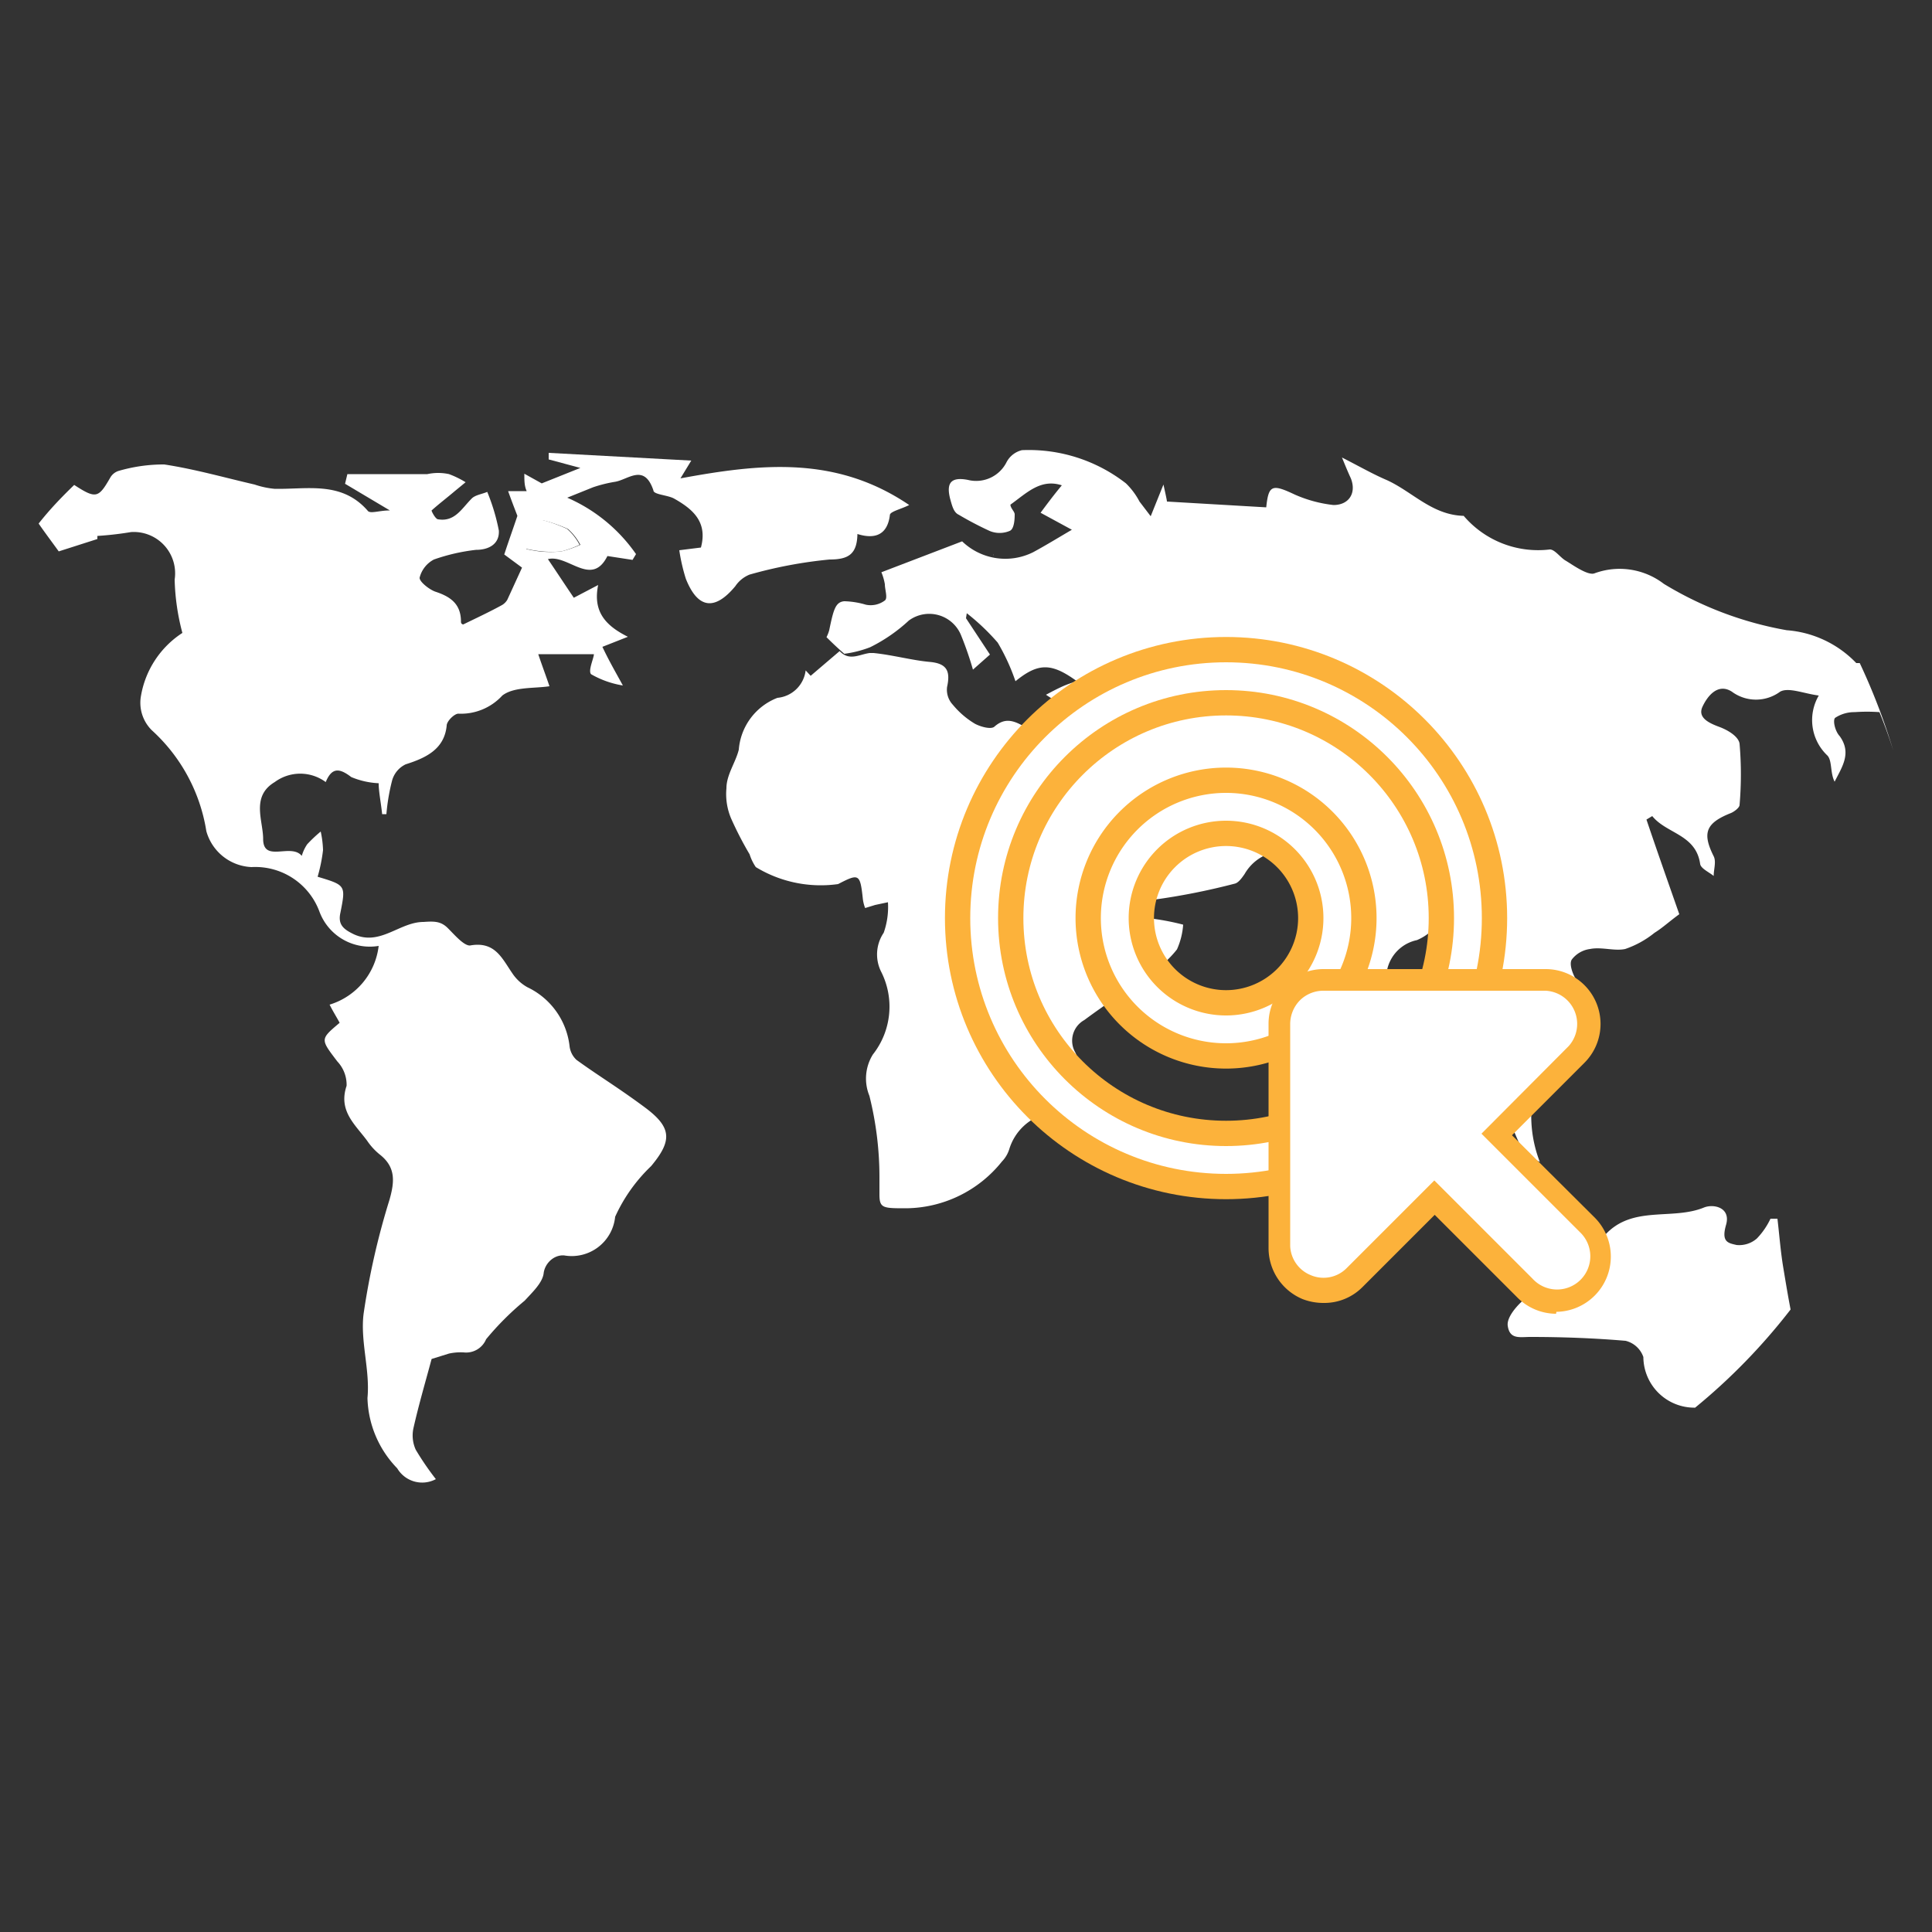 <svg id="Capa_1" data-name="Capa 1" xmlns="http://www.w3.org/2000/svg" viewBox="0 0 50 50"><rect x="0" y="0" width="50" height="50" fill="#333333" stroke="none"/><defs><style>.cls-1{fill:#fff;}.cls-2,.cls-3{fill:none;stroke-miterlimit:10;}.cls-2{stroke:#fcb23b;stroke-width:2.03px;}.cls-3{stroke:#fff;stroke-width:0.72px;}.cls-4{fill:#fcb23b;}</style></defs><polygon class="cls-1" points="25.72 14.36 25.71 14.37 25.71 14.36 25.71 14.35 25.72 14.36"/><path class="cls-1" d="M49,19.43q-.16-.51-.36-1a4.53,4.53,0,0,0-.64,0,.9.9,0,0,0-.51.15c-.06.07,0,.34.12.47.32.44.06.8-.13,1.18-.12-.23-.06-.55-.19-.68A1.26,1.26,0,0,1,47.07,18c-.39-.05-.78-.22-1-.1a1.05,1.05,0,0,1-1.25,0c-.36-.23-.63.11-.76.39s.16.42.43.52.51.27.53.44a9.26,9.26,0,0,1,0,1.58c0,.07-.13.17-.22.21-.66.26-.75.52-.45,1.12.07.14,0,.34,0,.51-.12-.1-.33-.19-.35-.31-.11-.77-.87-.78-1.24-1.24l-.15.09c.28.83.57,1.65.85,2.45-.25.18-.43.35-.64.48a2.48,2.48,0,0,1-.76.42c-.28.06-.61-.06-.91,0a.71.71,0,0,0-.47.27c-.07.1,0,.32.08.47s.25.36.32.56.12.63-.25.7-.77.46-1-.21a4.29,4.29,0,0,0-.37-.68c-.41.49-.17.88-.06,1.26s.37.72.35,1.06a3.31,3.31,0,0,0,.1,2.08,1.21,1.21,0,0,1-.55-.52c-.35-.8-.66-1.62-1-2.51l.76.34a6.27,6.27,0,0,0-1-3.54c-.16-.32-.56-.26-.8,0a1.31,1.31,0,0,1-.59.49A1,1,0,0,0,36,25.79a1.76,1.76,0,0,1,0,.6h-.19a6.79,6.79,0,0,1-1-2.5,2.48,2.48,0,0,0-.6-1.35,1.18,1.18,0,0,0-2,.08c-.07.1-.16.23-.26.25a17.87,17.87,0,0,1-2.06.41c-.42,0-.57.18-.5.65a1.49,1.49,0,0,1,.47-.15,6.38,6.38,0,0,1,.76.15,1.88,1.88,0,0,1-.16.64,2.69,2.69,0,0,1-.63.58c-.58.42-1.19.82-1.77,1.25a.61.61,0,0,0-.23.84,1.13,1.13,0,0,1-.71,1.57,1.36,1.36,0,0,0-1,.93.8.8,0,0,1-.19.32,3.21,3.21,0,0,1-2.48,1.21c-.6,0-.69,0-.69-.36,0-.1,0-.23,0-.4a8.67,8.67,0,0,0-.26-2.15,1.18,1.18,0,0,1,.09-1.07,2,2,0,0,0,.21-2.15,1,1,0,0,1,.07-1,2,2,0,0,0,.11-.79l-.33.07-.26.08a.93.93,0,0,1-.06-.24c-.07-.65-.1-.66-.64-.38a3.23,3.23,0,0,1-2.13-.44,1.26,1.26,0,0,1-.16-.33,9.1,9.1,0,0,1-.48-.93,1.62,1.62,0,0,1-.12-.78c0-.35.24-.67.32-1a1.57,1.57,0,0,1,1-1.34.81.81,0,0,0,.73-.71l.13.14.75-.64h0c.25.27.52.08.78.05h.1c.49.05,1,.19,1.45.23s.54.24.45.65a.57.57,0,0,0,.15.46,2.21,2.21,0,0,0,.57.49c.15.08.41.15.5.08.28-.25.51-.16.79,0a9.15,9.15,0,0,0,1.25.63.59.59,0,0,0,.82-.4c.14-.41-.1-.6-.47-.68a3.86,3.86,0,0,1-.59-.12,3,3,0,0,1-.46-.26c.15-.08.3-.16.46-.23a3.24,3.24,0,0,1,.34-.12c-.66-.48-1-.48-1.59,0a5.3,5.3,0,0,0-.46-1,5.75,5.75,0,0,0-.8-.76L25,16l.62.94-.44.39a8.84,8.84,0,0,0-.3-.87.89.89,0,0,0-1.36-.4,4.22,4.22,0,0,1-1,.69,2.86,2.86,0,0,1-.67.17h0c-.15-.13-.3-.27-.46-.43a1,1,0,0,0,.07-.18c.11-.53.16-.73.39-.75a2.15,2.15,0,0,1,.56.09.61.61,0,0,0,.49-.11c.08-.06,0-.28,0-.42a1.4,1.4,0,0,0-.09-.31l2.09-.8a1.61,1.61,0,0,0,1.84.28c.35-.19.69-.4,1-.58l-.81-.44c.17-.23.35-.47.55-.71-.55-.18-.91.2-1.33.5,0,.09.11.18.11.25s0,.38-.13.43a.67.67,0,0,1-.52,0,8.73,8.73,0,0,1-.8-.42c-.13-.06-.17-.23-.22-.41-.1-.39,0-.58.46-.49a.88.88,0,0,0,1-.46.61.61,0,0,1,.4-.31,4.09,4.09,0,0,1,2.69.86,1.86,1.86,0,0,1,.35.47l.29.38.33-.82c.06.27.09.41.09.44l2.57.15c.06-.58.15-.61.74-.33a3.41,3.41,0,0,0,1,.27c.4,0,.6-.31.45-.69-.06-.13-.12-.27-.23-.54.47.24.8.43,1.15.58.67.3,1.18.91,2,.93,0,0,0,0,0,0a2.53,2.53,0,0,0,2.23.87c.13,0,.27.21.41.29s.56.39.74.33a1.88,1.88,0,0,1,1.8.27,9.17,9.17,0,0,0,3.18,1.2,2.78,2.78,0,0,1,1.8.85s.06,0,.09,0v0A16.51,16.51,0,0,1,49,19.43Z"/><path class="cls-1" d="M46.34,33.89a15.61,15.61,0,0,1-2.47,2.54,1.32,1.32,0,0,1-1.34-1.31.65.65,0,0,0-.46-.42c-.82-.07-1.65-.1-2.47-.1-.27,0-.53.07-.58-.29s.71-1,1-1c.43,0,.51-.2.38-.56-.18-.51,0-.67.51-.7.21,0,.51,0,.62-.08.71-.79,1.74-.38,2.57-.72.25-.1.7,0,.57.45s.06.47.27.52a.69.69,0,0,0,.53-.17,1.92,1.92,0,0,0,.35-.51H46c.05.42.08.84.15,1.26S46.26,33.47,46.34,33.89Z"/><path class="cls-1" d="M14.53,14.27A2.84,2.84,0,0,0,15,14.1a1.46,1.46,0,0,0-.32-.41,3.75,3.75,0,0,0-.67-.24c-.12.17-.23.29-.31.43a1.09,1.09,0,0,0-.1.32,3.43,3.43,0,0,0,.34.06A2.72,2.72,0,0,0,14.53,14.27Z"/><path class="cls-1" d="M17.61,12.38l.28-.46-3.69-.2c0,.06,0,.11,0,.17l.82.22-1,.4-.45-.25c0,.19,0,.31.06.45h-.48c.1.28.19.51.24.64-.12.36-.23.66-.34,1l.46.34-.38.83a.38.38,0,0,1-.14.14c-.31.17-.63.32-1,.5,0,0-.06,0-.06-.07,0-.46-.27-.65-.67-.78-.16-.06-.41-.26-.4-.36a.73.73,0,0,1,.37-.47,4.94,4.94,0,0,1,1.09-.25c.33,0,.61-.15.59-.5a5.24,5.24,0,0,0-.3-1c-.14.06-.32.08-.41.18-.25.25-.43.6-.86.53-.07,0-.18-.22-.17-.23.19-.17.4-.33.6-.5l.28-.23a2.44,2.44,0,0,0-.43-.21,1.32,1.32,0,0,0-.56,0H9.78l-.79,0-.06.25,1.16.69c-.29,0-.52.1-.58,0-.68-.77-1.57-.54-2.41-.56a2.21,2.21,0,0,1-.51-.11c-.78-.18-1.55-.4-2.34-.52a4.17,4.17,0,0,0-1.19.17.38.38,0,0,0-.2.16c-.31.54-.37.57-.94.2-.32.31-.63.63-.92,1,.18.26.34.47.52.72l1-.32,0-.08a8.58,8.58,0,0,0,.87-.1A1.07,1.07,0,0,1,4.52,15a5.89,5.89,0,0,0,.2,1.38A2.43,2.43,0,0,0,3.65,18a1,1,0,0,0,.28.9,4.47,4.47,0,0,1,1.41,2.61,1.27,1.27,0,0,0,1.17.93A1.77,1.77,0,0,1,8.27,23.6a1.39,1.39,0,0,0,1.53.88A1.81,1.81,0,0,1,8.53,26c.09.18.18.32.26.47-.51.43-.5.42-.06,1a.88.88,0,0,1,.24.63c-.22.65.22,1,.53,1.42a1.63,1.63,0,0,0,.33.36c.42.33.38.71.25,1.17A19.22,19.22,0,0,0,9.41,34c-.09.71.17,1.46.1,2.18A2.71,2.71,0,0,0,10.28,38a.75.75,0,0,0,1,.28,7.39,7.39,0,0,1-.52-.76.89.89,0,0,1-.06-.56c.14-.62.32-1.23.47-1.79l.45-.14A1.44,1.44,0,0,1,12,35a.56.56,0,0,0,.58-.34,7.39,7.39,0,0,1,1-1c.2-.22.46-.46.49-.71s.26-.48.53-.46a1.13,1.13,0,0,0,1.32-1,4.21,4.21,0,0,1,.93-1.31c.55-.66.54-1-.16-1.52s-1.19-.81-1.77-1.23a.57.57,0,0,1-.18-.36,1.93,1.93,0,0,0-1.09-1.52,1.12,1.12,0,0,1-.39-.36c-.27-.39-.45-.84-1.1-.72-.16,0-.39-.27-.57-.45s-.35-.18-.63-.16c-.62,0-1.12.63-1.8.32-.27-.13-.42-.25-.35-.56.14-.71.14-.71-.59-.93A4.15,4.15,0,0,0,8.36,22a2.63,2.63,0,0,0-.06-.48,3.68,3.68,0,0,0-.35.33,1.06,1.06,0,0,0-.14.3c-.28-.34-1,.19-1-.44,0-.47-.32-1.1.3-1.47a1.11,1.11,0,0,1,1.32,0c.16-.39.36-.36.66-.13a2.07,2.07,0,0,0,.71.16c0,.22.06.51.09.8H10a5.22,5.22,0,0,1,.15-.88.66.66,0,0,1,.35-.41c.54-.17,1-.4,1.06-1,0-.12.21-.32.31-.31A1.45,1.45,0,0,0,13,18c.3-.23.82-.18,1.22-.24-.08-.24-.19-.53-.29-.83h1.44c0,.1-.16.44-.07.52a2.41,2.41,0,0,0,.82.29c-.22-.4-.37-.66-.53-1l.66-.26c-.58-.29-.91-.65-.77-1.34l-.63.33c-.23-.34-.44-.66-.67-1,.52-.13,1.13.74,1.54-.08l.65.1.09-.15a4.21,4.21,0,0,0-1.78-1.46l.67-.27a3.53,3.53,0,0,1,.56-.14c.34-.05.76-.49,1,.22,0,.11.36.12.53.21.48.27.88.6.7,1.27l-.56.07a4.75,4.75,0,0,0,.17.74c.31.78.75.83,1.28.19a.81.81,0,0,1,.37-.3,11.6,11.6,0,0,1,2.07-.39c.49,0,.71-.14.72-.66.48.15.78,0,.84-.49,0-.09.28-.15.5-.26C21.63,11.78,19.67,12,17.61,12.38ZM14.7,13.69a1.46,1.46,0,0,1,.32.41,2.84,2.84,0,0,1-.49.17,2.72,2.72,0,0,1-.57,0,3.43,3.43,0,0,1-.34-.06,1.09,1.09,0,0,1,.1-.32c.08-.14.19-.26.31-.43A3.75,3.75,0,0,1,14.7,13.69Z"/><path class="cls-1" d="M26.55,16.88h0Z"/><circle class="cls-2" cx="31.73" cy="23.76" r="6.26"/><circle class="cls-3" cx="31.73" cy="23.76" r="6.26"/><path class="cls-2" d="M31.73,26.64a2.88,2.88,0,1,1,2.88-2.88A2.88,2.88,0,0,1,31.73,26.64Z"/><path class="cls-3" d="M31.73,26.64a2.88,2.88,0,1,1,2.88-2.88A2.88,2.88,0,0,1,31.73,26.64Z"/><path class="cls-4" d="M40.27,34a1.42,1.42,0,0,1-1-.42l-2.14-2.14-1.87,1.87a1.39,1.39,0,0,1-1,.41h0a1.49,1.49,0,0,1-.55-.1,1.43,1.43,0,0,1-.88-1.32V26.5a1.38,1.38,0,0,1,.42-1,1.41,1.41,0,0,1,1-.42H40a1.42,1.42,0,0,1,1,2.43l-1.87,1.87,2.15,2.14a1.43,1.43,0,0,1-1,2.43Z"/><path class="cls-1" d="M33.92,33a.84.84,0,0,0,.93-.18l2.27-2.27,2.54,2.54a.86.86,0,1,0,1.22-1.21l-2.54-2.54,2.26-2.27A.86.86,0,0,0,40,25.64H34.25a.86.86,0,0,0-.61.25.88.88,0,0,0-.25.61v5.75A.85.85,0,0,0,33.92,33Z"/></svg>